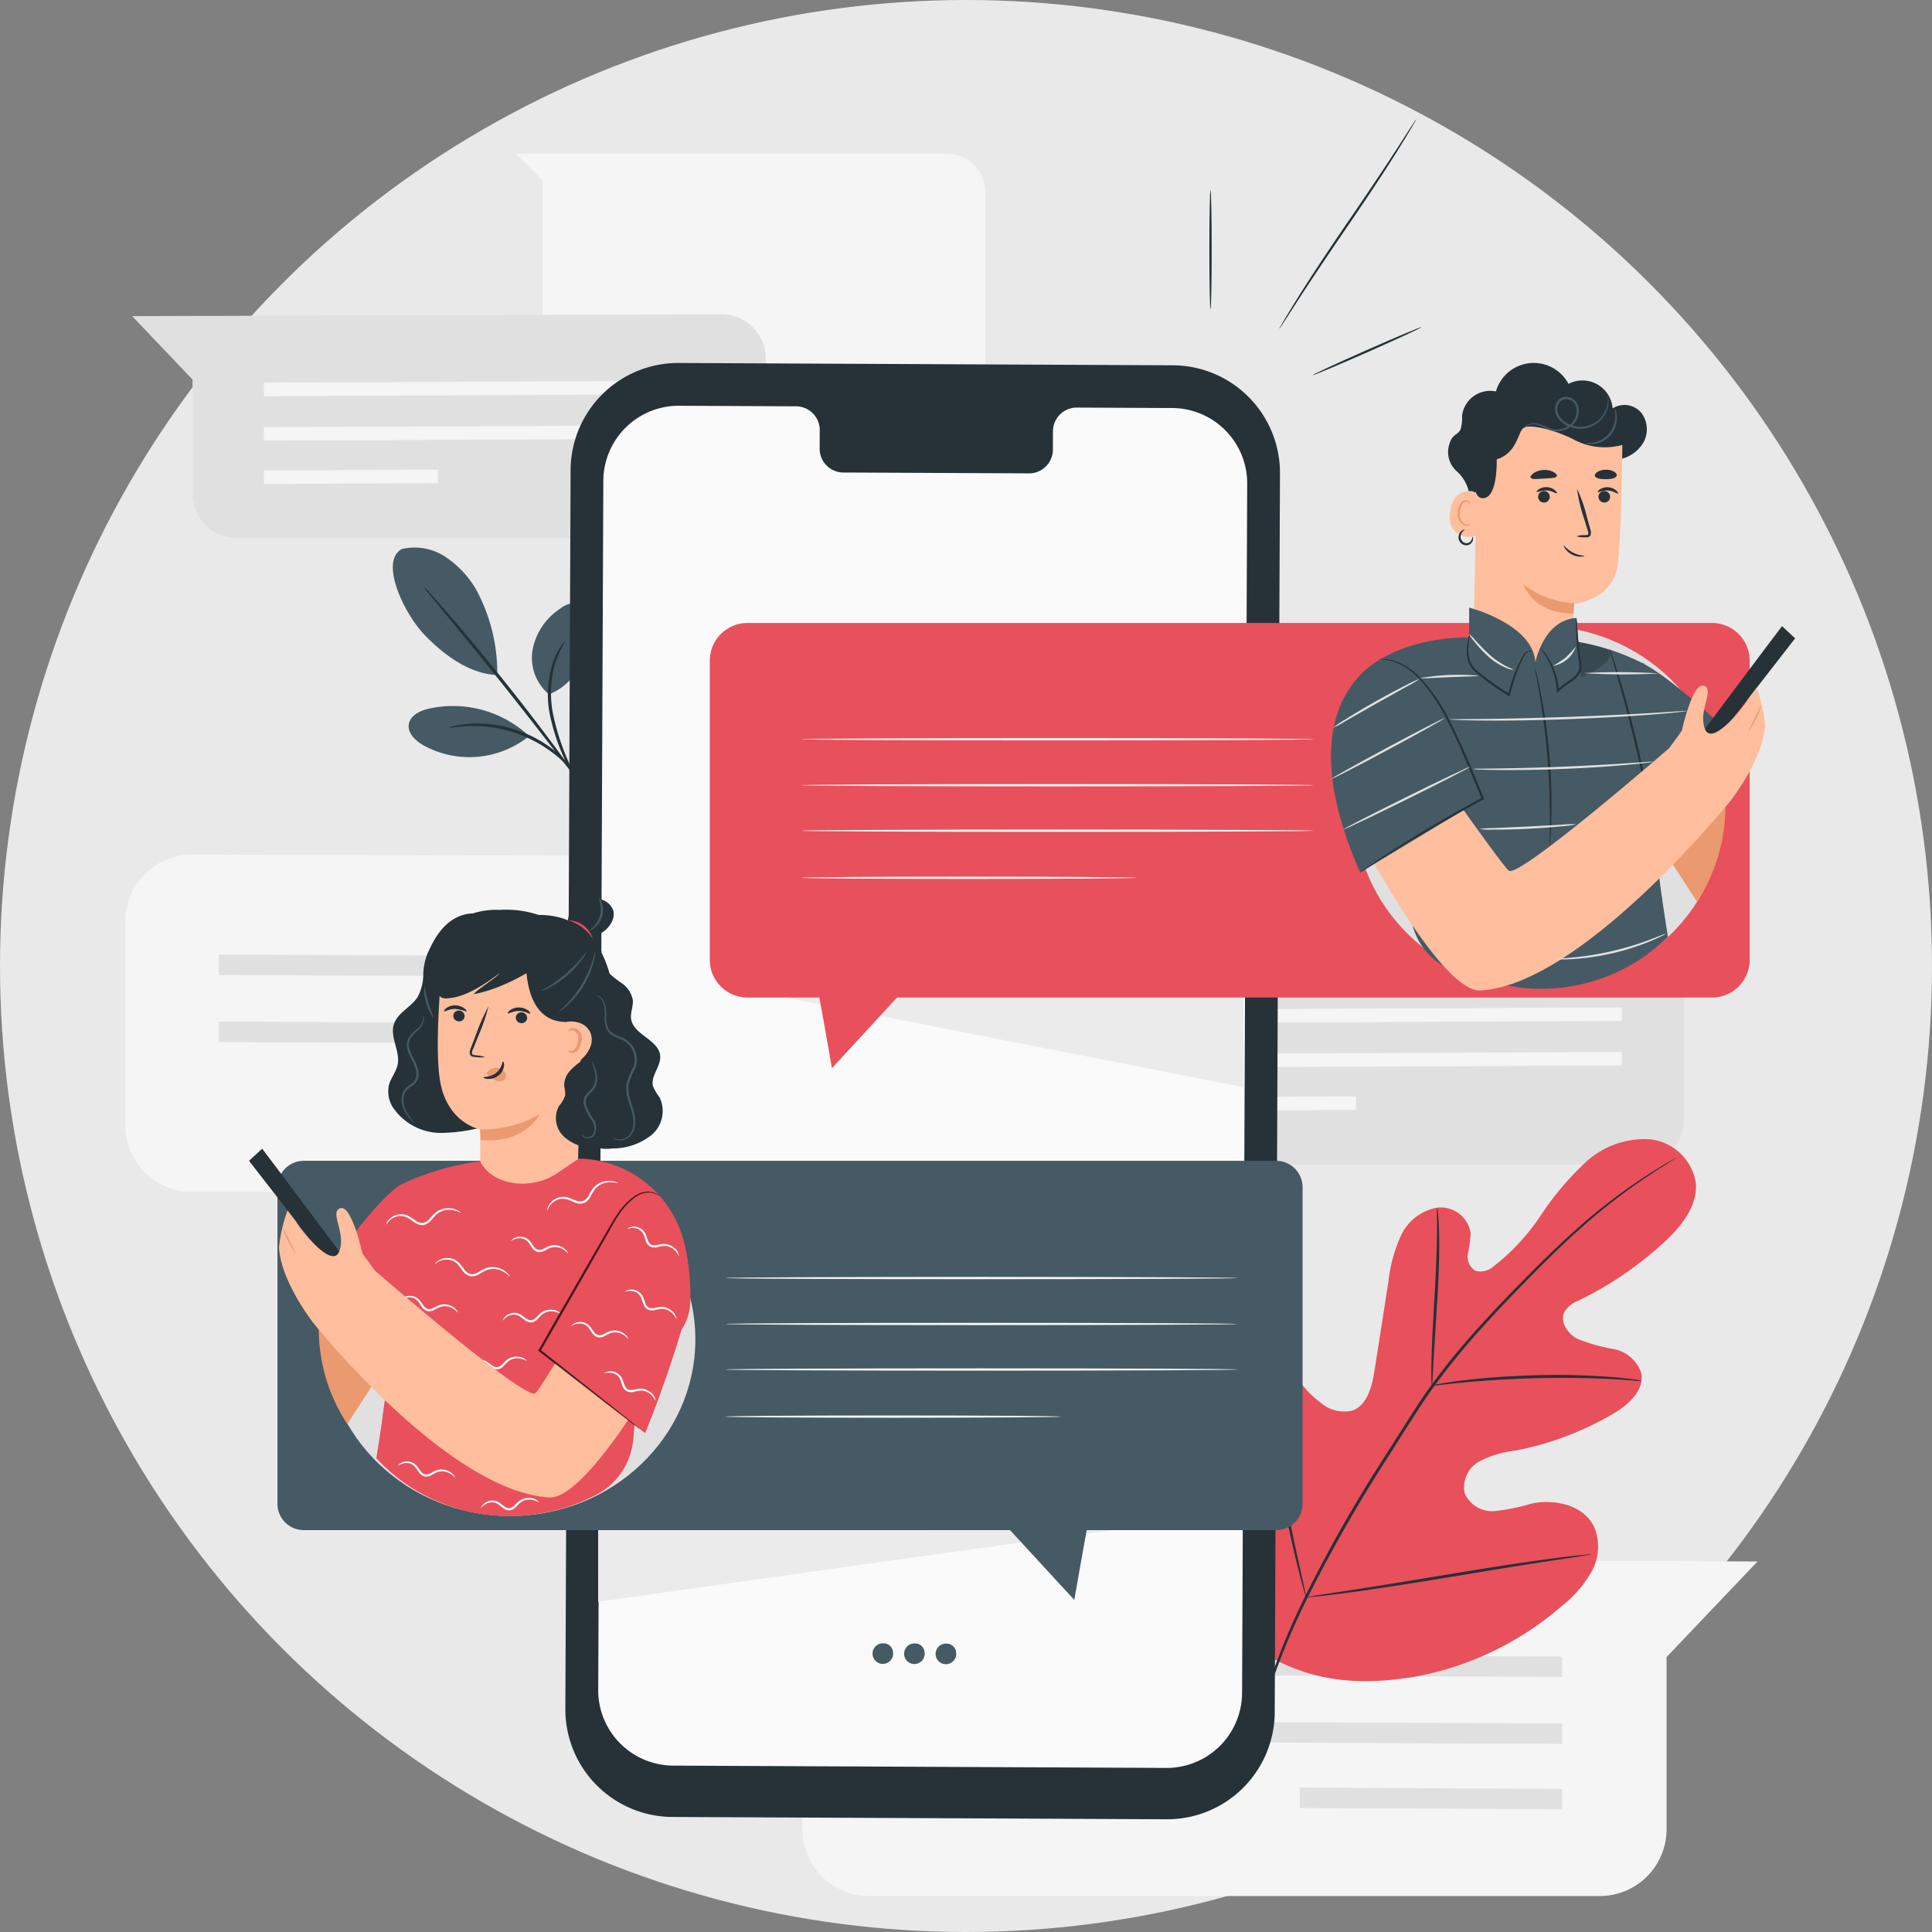 <svg xmlns="http://www.w3.org/2000/svg" width="167" height="167" viewBox="0 0 167 167">
  <rect x="0" y="0" width="167" height="167" fill="#808080" stroke="none"/>
  <g id="Group_18107" data-name="Group 18107" transform="translate(-124 -125)">
    <circle id="Ellipse_98" data-name="Ellipse 98" cx="83.5" cy="83.5" r="83.5" transform="translate(124 125)" fill="#e9e9e9"/>
    <g id="Group_3615" data-name="Group 3615" transform="translate(81.499 98.952)">
      <g id="Group_3444" data-name="Group 3444" transform="translate(53.332 99.915)">
        <path id="Path_784" data-name="Path 784" d="M53.332,214v17.615a5.77,5.77,0,0,0,5.77,5.771h63.161a5.771,5.771,0,0,0,5.771-5.771V216.731l7.863-8.262-76.777-.24A5.77,5.77,0,0,0,53.332,214Z" transform="translate(-53.332 -208.229)" fill="#f5f5f5"/>
        <g id="Group_3441" data-name="Group 3441" transform="translate(8.077 8.645)">
          <path id="Path_785" data-name="Path 785" d="M132.49,233.635l-57.315-.265.006-1.762,57.315.265Z" transform="translate(-75.176 -231.609)" fill="#e0e0e0"/>
        </g>
        <g id="Group_3442" data-name="Group 3442" transform="translate(8.077 14.441)">
          <path id="Path_786" data-name="Path 786" d="M132.49,249.308l-57.315-.265.006-1.762,57.315.265Z" transform="translate(-75.176 -247.282)" fill="#e0e0e0"/>
        </g>
        <g id="Group_3443" data-name="Group 3443" transform="translate(42.714 20.243)">
          <rect id="Rectangle_237" data-name="Rectangle 237" width="1.762" height="22.678" transform="translate(0 1.762) rotate(-89.718)" fill="#e0e0e0"/>
        </g>
      </g>
      <g id="Group_3448" data-name="Group 3448" transform="translate(111.857 160.78)">
        <path id="Path_787" data-name="Path 787" d="M211.6,378.6v17.615a5.77,5.77,0,0,0,5.77,5.771h63.161a5.771,5.771,0,0,0,5.771-5.771V381.33l7.863-8.262-76.777-.24A5.771,5.771,0,0,0,211.6,378.6Z" transform="translate(-211.602 -372.828)" fill="#f5f5f5"/>
        <g id="Group_3445" data-name="Group 3445" transform="translate(8.352 8.188)">
          <path id="Path_788" data-name="Path 788" d="M291.5,397l-57.315-.265.006-1.762,57.315.265Z" transform="translate(-234.188 -394.971)" fill="#e0e0e0"/>
        </g>
        <g id="Group_3446" data-name="Group 3446" transform="translate(8.352 13.984)">
          <path id="Path_789" data-name="Path 789" d="M291.5,412.671l-57.315-.265.006-1.762,57.315.265Z" transform="translate(-234.188 -410.644)" fill="#e0e0e0"/>
        </g>
        <g id="Group_3447" data-name="Group 3447" transform="translate(42.988 19.786)">
          <rect id="Rectangle_238" data-name="Rectangle 238" width="1.762" height="22.678" transform="translate(0 1.762) rotate(-89.718)" fill="#e0e0e0"/>
        </g>
      </g>
      <path id="Path_790" data-name="Path 790" d="M144.63,44.39h37.253a3.339,3.339,0,0,1,3.339,3.339V65.95a3.339,3.339,0,0,1-3.339,3.339H150.271a3.339,3.339,0,0,1-3.339-3.339V46.692Z" transform="translate(-57.538 -5.059)" fill="#f5f5f5"/>
      <g id="Group_3452" data-name="Group 3452" transform="translate(53.927 53.218)">
        <path id="Path_791" data-name="Path 791" d="M109.7,85.771V97.454a3.827,3.827,0,0,1-3.827,3.828H63.983a3.827,3.827,0,0,1-3.828-3.828V87.583L54.94,82.1l50.922-.159A3.827,3.827,0,0,1,109.7,85.771Z" transform="translate(-54.94 -81.944)" fill="#e0e0e0"/>
        <g id="Group_3449" data-name="Group 3449" transform="translate(11.387 5.734)">
          <path id="Path_792" data-name="Path 792" d="M85.737,98.795l38.014-.176,0-1.168-38.014.176Z" transform="translate(-85.733 -97.451)" fill="#f5f5f5"/>
        </g>
        <g id="Group_3450" data-name="Group 3450" transform="translate(11.387 9.578)">
          <path id="Path_793" data-name="Path 793" d="M85.737,109.19l38.014-.176,0-1.168-38.014.176Z" transform="translate(-85.733 -107.846)" fill="#f5f5f5"/>
        </g>
        <g id="Group_3451" data-name="Group 3451" transform="translate(11.385 13.426)">
          <rect id="Rectangle_239" data-name="Rectangle 239" width="15.041" height="1.168" transform="translate(0 0.074) rotate(-0.282)" fill="#f5f5f5"/>
        </g>
      </g>
      <g id="Group_3456" data-name="Group 3456" transform="translate(133.285 107.394)">
        <path id="Path_794" data-name="Path 794" d="M324.313,232.281v11.683a3.827,3.827,0,0,1-3.828,3.827H278.594a3.827,3.827,0,0,1-3.828-3.827v-9.872l-5.215-5.479,50.922-.159A3.827,3.827,0,0,1,324.313,232.281Z" transform="translate(-269.551 -228.454)" fill="#e0e0e0"/>
        <g id="Group_3453" data-name="Group 3453" transform="translate(11.387 5.734)">
          <path id="Path_795" data-name="Path 795" d="M300.348,245.305l38.014-.176,0-1.168-38.014.176Z" transform="translate(-300.344 -243.961)" fill="#f5f5f5"/>
        </g>
        <g id="Group_3454" data-name="Group 3454" transform="translate(11.387 9.578)">
          <path id="Path_796" data-name="Path 796" d="M300.348,255.7l38.014-.176,0-1.168-38.014.176Z" transform="translate(-300.344 -254.356)" fill="#f5f5f5"/>
        </g>
        <g id="Group_3455" data-name="Group 3455" transform="translate(11.385 13.426)">
          <rect id="Rectangle_240" data-name="Rectangle 240" width="15.041" height="1.168" transform="translate(0 0.074) rotate(-0.282)" fill="#f5f5f5"/>
        </g>
      </g>
      <g id="Group_3474" data-name="Group 3474" transform="translate(146.539 124.501)">
        <g id="Group_3458" data-name="Group 3458">
          <g id="Group_3457" data-name="Group 3457">
            <path id="Path_797" data-name="Path 797" d="M311.016,319.436c-6.261-6.1-6.364-15.527-4.735-23.723.271-1.368.358-2.843,1.21-3.943a2.839,2.839,0,0,1,3.651-.893c.943.648,1.194,1.91,1.6,2.986a8.153,8.153,0,0,0,2.722,3.61,3.106,3.106,0,0,0,2.783.718c1.294-.46,1.7-2.077,1.918-3.447l1.2-7.658a12.924,12.924,0,0,1,1.078-4,4.3,4.3,0,0,1,3.137-2.433,2.608,2.608,0,0,1,2.9,2.246,12.883,12.883,0,0,1-.24,1.71,1.458,1.458,0,0,0,.62,1.492,1.676,1.676,0,0,0,1.605-.382,18.429,18.429,0,0,0,4.073-4.4,25.577,25.577,0,0,1,3.879-4.59,7.5,7.5,0,0,1,5.473-1.991,4.489,4.489,0,0,1,4.048,3.766c.181,2.01-1.265,3.783-2.745,5.144a30.945,30.945,0,0,1-7.351,5.02,2.546,2.546,0,0,0-1.251.97c-.447.863.269,1.911,1.121,2.358a16.041,16.041,0,0,0,3.134.882,3.118,3.118,0,0,1,2.364,2.035c.331,1.49-1.078,2.764-2.386,3.536a26.515,26.515,0,0,1-8.475,3.2,8.938,8.938,0,0,0-3.107.927,2.566,2.566,0,0,0-1.286,2.768,2.613,2.613,0,0,0,2.627,1.536,18.5,18.5,0,0,0,3.19-.655c2-.4,4.4.125,5.342,1.947a4.387,4.387,0,0,1-.166,3.9,10.117,10.117,0,0,1-2.628,3.042,26.659,26.659,0,0,1-12.526,6.055c-4.609.8-8.718.546-12.793-1.749" transform="translate(-305.393 -274.717)" fill="#e8505b"/>
          </g>
        </g>
        <g id="Group_3461" data-name="Group 3461" transform="translate(4.514 1.596)">
          <g id="Group_3460" data-name="Group 3460">
            <g id="Group_3459" data-name="Group 3459">
              <path id="Path_798" data-name="Path 798" d="M317.6,328.247a60.879,60.879,0,0,1,4.082-10.91,124.214,124.214,0,0,1,7.028-12.4l2.009-3.156c.662-1.034,1.318-2.06,2.022-3.024a62.044,62.044,0,0,1,4.362-5.306c1.469-1.621,2.922-3.105,4.291-4.483s2.676-2.634,3.913-3.73a49.185,49.185,0,0,1,6.215-4.733c.775-.5,1.389-.867,1.808-1.11l.478-.274a1.088,1.088,0,0,1,.168-.085.976.976,0,0,1-.154.108l-.466.3c-.41.258-1.015.639-1.781,1.15a52.025,52.025,0,0,0-6.149,4.785c-1.226,1.1-2.519,2.364-3.882,3.744s-2.807,2.871-4.268,4.492a62.762,62.762,0,0,0-4.333,5.295c-.7.96-1.348,1.977-2.011,3.014l-2.007,3.155a127.338,127.338,0,0,0-7.032,12.368,61.945,61.945,0,0,0-4.118,10.853" transform="translate(-317.601 -279.032)" fill="#263238"/>
            </g>
          </g>
        </g>
        <g id="Group_3464" data-name="Group 3464" transform="translate(19.685 5.94)">
          <g id="Group_3463" data-name="Group 3463">
            <g id="Group_3462" data-name="Group 3462">
              <path id="Path_799" data-name="Path 799" d="M358.67,306.16a2.806,2.806,0,0,1-.038-.605c-.01-.39-.006-.954.01-1.651.03-1.394.136-3.318.262-5.438s.2-4.041.213-5.431c.006-.7.005-1.258,0-1.647a2.794,2.794,0,0,1,.021-.606,2.734,2.734,0,0,1,.078.6c.036.389.064.953.081,1.65.038,1.4-.013,3.324-.138,5.447-.129,2.092-.246,3.985-.336,5.431-.037.653-.067,1.2-.091,1.646A2.748,2.748,0,0,1,358.67,306.16Z" transform="translate(-358.627 -290.781)" fill="#263238"/>
            </g>
          </g>
        </g>
        <g id="Group_3467" data-name="Group 3467" transform="translate(19.728 20.403)">
          <g id="Group_3466" data-name="Group 3466">
            <g id="Group_3465" data-name="Group 3465">
              <path id="Path_800" data-name="Path 800" d="M376.873,330.4a3.909,3.909,0,0,1-.716-.031c-.458-.034-1.12-.086-1.941-.125-1.64-.09-3.909-.135-6.415-.074s-4.772.219-6.408.379c-.819.074-1.48.152-1.937.2a3.813,3.813,0,0,1-.714.056,3.829,3.829,0,0,1,.7-.155c.454-.081,1.113-.187,1.932-.285,1.635-.206,3.907-.39,6.421-.456a62.824,62.824,0,0,1,6.432.151c.821.062,1.483.142,1.94.207A3.762,3.762,0,0,1,376.873,330.4Z" transform="translate(-358.744 -329.893)" fill="#263238"/>
            </g>
          </g>
        </g>
        <g id="Group_3470" data-name="Group 3470" transform="translate(3.684 15.696)">
          <g id="Group_3469" data-name="Group 3469">
            <g id="Group_3468" data-name="Group 3468">
              <path id="Path_801" data-name="Path 801" d="M320.537,341.081a.927.927,0,0,1-.085-.234l-.2-.686c-.168-.6-.389-1.465-.647-2.543-.519-2.154-1.142-5.152-1.785-8.47s-1.237-6.319-1.71-8.48l-.568-2.559-.151-.7a.913.913,0,0,1-.035-.248.944.944,0,0,1,.085.235l.2.685c.168.6.389,1.465.647,2.543.519,2.154,1.142,5.152,1.785,8.471s1.237,6.318,1.71,8.48l.568,2.559.151.7A.9.9,0,0,1,320.537,341.081Z" transform="translate(-315.357 -317.164)" fill="#263238"/>
            </g>
          </g>
        </g>
        <g id="Group_3473" data-name="Group 3473" transform="translate(8.865 35.9)">
          <g id="Group_3472" data-name="Group 3472">
            <g id="Group_3471" data-name="Group 3471">
              <path id="Path_802" data-name="Path 802" d="M353.976,371.809a.958.958,0,0,1-.248.058l-.716.117-2.636.4c-2.226.339-5.294.844-8.685,1.405s-6.467,1.038-8.7,1.332c-1.116.147-2.021.257-2.648.32l-.722.069a.938.938,0,0,1-.254.006.966.966,0,0,1,.248-.058l.716-.116,2.635-.4c2.226-.339,5.295-.843,8.686-1.405s6.466-1.038,8.7-1.331c1.117-.147,2.021-.257,2.648-.32l.722-.068A.932.932,0,0,1,353.976,371.809Z" transform="translate(-329.367 -371.804)" fill="#263238"/>
            </g>
          </g>
        </g>
      </g>
      <g id="Group_3478" data-name="Group 3478" transform="translate(76.455 73.366)">
        <path id="Path_803" data-name="Path 803" d="M149.867,157.262a4.116,4.116,0,0,1-1.415-3.883,5.466,5.466,0,0,1,2.353-3.507,2.3,2.3,0,0,1,1.877-.489,1.76,1.76,0,0,1,1.139,1.373,3.572,3.572,0,0,1-.214,1.841c-.7,2.027-1.752,3.859-3.739,4.665" transform="translate(-136.365 -144.558)" fill="#455a64"/>
        <path id="Path_804" data-name="Path 804" d="M129.824,175.957a9.629,9.629,0,0,0-8.51-2.228c-.756.175-1.608.575-1.732,1.342s.561,1.419,1.234,1.809a8.225,8.225,0,0,0,9.1-.732" transform="translate(-118.198 -159.791)" fill="#455a64"/>
        <path id="Path_805" data-name="Path 805" d="M116.636,136.573a4.825,4.825,0,0,1,3.723.641A8.517,8.517,0,0,1,123.021,140a15.03,15.03,0,0,1,1.871,7.467c-2.78-.112-5.156-2.3-6.291-3.482-1.795-1.872-3.9-6.344-1.965-7.407" transform="translate(-115.864 -136.432)" fill="#455a64"/>
        <g id="Group_3475" data-name="Group 3475" transform="translate(13.41 8.05)">
          <path id="Path_806" data-name="Path 806" d="M154.55,170.1a9.936,9.936,0,0,1-.694-1.048,17.651,17.651,0,0,1-1.566-4.464,8.855,8.855,0,0,1,.347-4.709,5.8,5.8,0,0,1,.672-1.276,1.626,1.626,0,0,1,.344-.4,12.316,12.316,0,0,0-.829,1.745,9.288,9.288,0,0,0-.258,4.591,20.469,20.469,0,0,0,1.47,4.431" transform="translate(-152.128 -158.202)" fill="#263238"/>
        </g>
        <g id="Group_3476" data-name="Group 3476" transform="translate(2.676 3.405)">
          <path id="Path_807" data-name="Path 807" d="M136.282,162.217l-1.448-1.867c-1.218-1.579-2.907-3.757-4.8-6.138s-3.642-4.511-4.91-6.051l-1.5-1.828a5.1,5.1,0,0,1-.523-.693,5.171,5.171,0,0,1,.606.622c.377.412.912,1.017,1.566,1.771,1.308,1.508,3.079,3.622,4.978,6s3.564,4.582,4.742,6.193c.589.805,1.06,1.462,1.377,1.921" transform="translate(-123.101 -145.64)" fill="#263238"/>
        </g>
        <g id="Group_3477" data-name="Group 3477" transform="translate(4.852 15.219)">
          <path id="Path_808" data-name="Path 808" d="M128.987,177.954a1.743,1.743,0,0,1,.482-.147,4.016,4.016,0,0,1,.581-.111,6.78,6.78,0,0,1,.78-.084,10.13,10.13,0,0,1,2.042.078,10.828,10.828,0,0,1,4.639,1.8,10.128,10.128,0,0,1,1.558,1.323,6.829,6.829,0,0,1,.518.589,4.034,4.034,0,0,1,.353.474c.18.27.155.4.139.408a16.327,16.327,0,0,0-1.151-1.33,11.321,11.321,0,0,0-1.563-1.249,11.436,11.436,0,0,0-4.532-1.763,11.3,11.3,0,0,0-2-.135C129.7,177.839,129,178.008,128.987,177.954Z" transform="translate(-128.987 -177.59)" fill="#263238"/>
        </g>
      </g>
      <g id="Group_3487" data-name="Group 3487" transform="translate(91.37 57.424)">
        <g id="Group_3486" data-name="Group 3486" transform="translate(0 0)">
          <g id="Group_3482" data-name="Group 3482">
            <g id="Group_3481" data-name="Group 3481">
              <g id="Group_3479" data-name="Group 3479">
                <path id="Path_809" data-name="Path 809" d="M208.17,219.2l-42.709-.2a9.3,9.3,0,0,1-9.261-9.343l.453-107.074A9.3,9.3,0,0,1,166,93.32l42.71.2a9.3,9.3,0,0,1,9.26,9.343l-.453,107.074A9.3,9.3,0,0,1,208.17,219.2Z" transform="translate(-156.2 -93.32)" fill="#263238"/>
              </g>
              <g id="Group_3480" data-name="Group 3480" transform="translate(2.836 3.696)">
                <path id="Path_810" data-name="Path 810" d="M213.482,103.511l-8.281-.038a2.057,2.057,0,0,0-2.019,2.093l-.007,1.5a2.056,2.056,0,0,1-2.019,2.093l-16.141-.074a2.059,2.059,0,0,1-2-2.111l.007-1.5a2.059,2.059,0,0,0-2-2.111l-2.912-.013-7.248-.034a6.516,6.516,0,0,0-6.546,6.488l-.442,104.512a6.516,6.516,0,0,0,6.486,6.544l42.624.2a6.516,6.516,0,0,0,6.545-6.488l.442-104.512A6.516,6.516,0,0,0,213.482,103.511Z" transform="translate(-163.87 -103.314)" fill="#fafafa"/>
              </g>
            </g>
          </g>
          <g id="Group_3483" data-name="Group 3483" transform="translate(26.566 110.671)">
            <path id="Path_811" data-name="Path 811" d="M229.8,393.368a.89.89,0,1,1-.876-.76A.824.824,0,0,1,229.8,393.368Z" transform="translate(-228.043 -392.608)" fill="#455a64"/>
          </g>
          <g id="Group_3484" data-name="Group 3484" transform="translate(29.291 110.683)">
            <path id="Path_812" data-name="Path 812" d="M237.172,393.4a.889.889,0,1,1-.876-.76A.824.824,0,0,1,237.172,393.4Z" transform="translate(-235.413 -392.642)" fill="#455a64"/>
          </g>
          <g id="Group_3485" data-name="Group 3485" transform="translate(32.016 110.696)">
            <path id="Path_813" data-name="Path 813" d="M244.541,393.436a.89.89,0,1,1-.876-.76A.824.824,0,0,1,244.541,393.436Z" transform="translate(-242.782 -392.676)" fill="#455a64"/>
          </g>
        </g>
      </g>
      <path id="Path_814" data-name="Path 814" d="M199.517,240.1c.694.1,42.593,8.317,42.593,8.317V240.1Z" transform="translate(-92.129 -128.4)" fill="#ebebeb"/>
      <path id="Path_815" data-name="Path 815" d="M163.869,372.236s45.578-6.448,45.181-6.25-45.181,0-45.181,0Z" transform="translate(-69.663 -207.733)" fill="#ebebeb"/>
      <g id="Group_3488" data-name="Group 3488" transform="translate(147.04 42.48)">
        <path id="Path_816" data-name="Path 816" d="M306.845,52.9c.053,0,.1,2.3.1,5.146s-.043,5.147-.1,5.147-.1-2.3-.1-5.147S306.791,52.9,306.845,52.9Z" transform="translate(-306.748 -52.905)" fill="#263238"/>
      </g>
      <g id="Group_3489" data-name="Group 3489" transform="translate(155.958 54.322)">
        <path id="Path_817" data-name="Path 817" d="M340.281,84.932c.021.049-2.069,1.019-4.669,2.166s-4.726,2.039-4.747,1.99,2.069-1.018,4.67-2.166S340.26,84.883,340.281,84.932Z" transform="translate(-330.865 -84.93)" fill="#263238"/>
      </g>
      <g id="Group_3490" data-name="Group 3490" transform="translate(153.084 36.363)">
        <path id="Path_818" data-name="Path 818" d="M334.922,36.363a.987.987,0,0,1-.1.2l-.316.545c-.276.473-.69,1.149-1.206,1.98-1.035,1.661-2.526,3.919-4.213,6.381s-3.195,4.706-4.258,6.347l-1.257,1.945-.347.526a.941.941,0,0,1-.132.176.936.936,0,0,1,.1-.2l.316-.545c.276-.473.69-1.148,1.206-1.979,1.035-1.661,2.526-3.919,4.214-6.382s3.194-4.7,4.258-6.346l1.257-1.946.346-.526A.939.939,0,0,1,334.922,36.363Z" transform="translate(-323.092 -36.363)" fill="#263238"/>
      </g>
      <g id="Group_3496" data-name="Group 3496" transform="translate(103.856 79.896)">
        <path id="Path_819" data-name="Path 819" d="M276.59,154.092H193.225a3.26,3.26,0,0,0-3.26,3.26v25.859a3.261,3.261,0,0,0,3.26,3.26h6.21c.5,2.7,1.086,6.108,1.086,6.108l5.621-6.108H276.59a3.26,3.26,0,0,0,3.26-3.26V157.352A3.26,3.26,0,0,0,276.59,154.092Z" transform="translate(-189.965 -154.092)" fill="#e8505b"/>
        <g id="Group_3495" data-name="Group 3495" transform="translate(7.911 9.956)">
          <g id="Group_3491" data-name="Group 3491" transform="translate(0 3.975)">
            <path id="Path_820" data-name="Path 820" d="M255.678,191.861c0,.053-9.922.1-22.159.1s-22.161-.043-22.161-.1,9.92-.1,22.161-.1S255.678,191.808,255.678,191.861Z" transform="translate(-211.358 -191.765)" fill="#f5f5f5"/>
          </g>
          <g id="Group_3492" data-name="Group 3492">
            <path id="Path_821" data-name="Path 821" d="M255.678,181.112c0,.053-9.922.1-22.159.1s-22.161-.043-22.161-.1,9.92-.1,22.161-.1S255.678,181.058,255.678,181.112Z" transform="translate(-211.358 -181.015)" fill="#f5f5f5"/>
          </g>
          <g id="Group_3493" data-name="Group 3493" transform="translate(0 7.906)">
            <path id="Path_822" data-name="Path 822" d="M255.678,202.492c0,.053-9.922.1-22.159.1s-22.161-.043-22.161-.1,9.92-.1,22.161-.1S255.678,202.439,255.678,202.492Z" transform="translate(-211.358 -202.396)" fill="#f5f5f5"/>
          </g>
          <g id="Group_3494" data-name="Group 3494" transform="translate(0 11.978)">
            <path id="Path_823" data-name="Path 823" d="M240.388,213.5c0,.053-6.5.1-14.514.1s-14.516-.043-14.516-.1,6.5-.1,14.516-.1S240.388,213.451,240.388,213.5Z" transform="translate(-211.358 -213.408)" fill="#f5f5f5"/>
          </g>
        </g>
      </g>
      <g id="Group_3502" data-name="Group 3502" transform="translate(66.485 126.387)">
        <path id="Path_824" data-name="Path 824" d="M175.232,279.816H91.183A2.281,2.281,0,0,0,88.9,282.1v27.358a2.281,2.281,0,0,0,2.281,2.281h61.043l5.557,6.037s.583-3.393,1.074-6.037h16.376a2.281,2.281,0,0,0,2.281-2.281V282.1A2.281,2.281,0,0,0,175.232,279.816Z" transform="translate(-88.902 -279.816)" fill="#455a64"/>
        <g id="Group_3501" data-name="Group 3501" transform="translate(38.713 10.037)">
          <g id="Group_3497" data-name="Group 3497" transform="translate(0 3.975)">
            <path id="Path_825" data-name="Path 825" d="M237.914,317.8c0,.053-9.922.1-22.159.1s-22.161-.043-22.161-.1,9.92-.1,22.161-.1S237.914,317.751,237.914,317.8Z" transform="translate(-193.595 -317.708)" fill="#f5f5f5"/>
          </g>
          <g id="Group_3498" data-name="Group 3498">
            <path id="Path_826" data-name="Path 826" d="M237.914,307.055c0,.053-9.922.1-22.159.1s-22.161-.043-22.161-.1,9.92-.1,22.161-.1S237.914,307,237.914,307.055Z" transform="translate(-193.595 -306.958)" fill="#f5f5f5"/>
          </g>
          <g id="Group_3499" data-name="Group 3499" transform="translate(0 7.906)">
            <path id="Path_827" data-name="Path 827" d="M237.914,328.435c0,.053-9.922.1-22.159.1s-22.161-.043-22.161-.1,9.92-.1,22.161-.1S237.914,328.382,237.914,328.435Z" transform="translate(-193.595 -328.339)" fill="#f5f5f5"/>
          </g>
          <g id="Group_3500" data-name="Group 3500" transform="translate(0 11.978)">
            <path id="Path_828" data-name="Path 828" d="M222.625,339.447c0,.053-6.5.1-14.514.1s-14.516-.043-14.516-.1,6.5-.1,14.516-.1S222.625,339.394,222.625,339.447Z" transform="translate(-193.595 -339.351)" fill="#f5f5f5"/>
          </g>
        </g>
      </g>
      <g id="Group_3558" data-name="Group 3558" transform="translate(157.552 57.424)">
        <g id="Group_3546" data-name="Group 3546" transform="translate(0 0)">
          <path id="Path_829" data-name="Path 829" d="M364.414,104.824a3.343,3.343,0,0,0-1.118-2.156,2.212,2.212,0,0,1-.617-2.355c.226-.84.759-.777.969-1.271a3.732,3.732,0,0,0,.122-1.178,2.455,2.455,0,0,1,2.927-2.086,3.4,3.4,0,0,1,6.272-.653,2.616,2.616,0,0,1,3.814,2.123,1.9,1.9,0,0,1,2.476.374,2.346,2.346,0,0,1,.178,2.585,3.077,3.077,0,0,1-2.222,1.464,4.517,4.517,0,0,1-2.668-.485,8.639,8.639,0,0,1-2.189-1.654" transform="translate(-352.442 -93.32)" fill="#263238"/>
          <ellipse id="Ellipse_99" data-name="Ellipse 99" cx="16.008" cy="15.633" rx="16.008" ry="15.633" transform="translate(2.011 22.732)" fill="#e0e0e0"/>
          <g id="Group_3541" data-name="Group 3541" transform="translate(0 3.815)">
            <g id="Group_3535" data-name="Group 3535" transform="translate(2.454)">
              <path id="Path_830" data-name="Path 830" d="M413.527,189.36l-1.772-4.543-6.35,3.99,5.658,8.725A14.972,14.972,0,0,0,413.527,189.36Z" transform="translate(-381.89 -154.798)" fill="#eb996e"/>
              <g id="Group_3526" data-name="Group 3526" transform="translate(7.82)">
                <g id="Group_3525" data-name="Group 3525">
                  <g id="Group_3524" data-name="Group 3524" transform="translate(0 0.637)">
                    <g id="Group_3521" data-name="Group 3521">
                      <g id="Group_3516" data-name="Group 3516" transform="translate(2.015)">
                        <g id="Group_3515" data-name="Group 3515">
                          <g id="Group_3503" data-name="Group 3503">
                            <path id="Path_831" data-name="Path 831" d="M372.68,129.447h0a4.26,4.26,0,0,0,4.278-4.028c.094-1.881.172-3.693.172-3.693s3.493-.253,3.816-3.668.366-11.313.366-11.313h0a12.119,12.119,0,0,0-12.168.528l-.332.213-.4,17.673A4.26,4.26,0,0,0,372.68,129.447Z" transform="translate(-368.407 -105.359)" fill="#ffbe9d"/>
                          </g>
                          <g id="Group_3507" data-name="Group 3507" transform="translate(5.487 6.277)">
                            <g id="Group_3504" data-name="Group 3504" transform="translate(0.128 0.338)">
                              <path id="Path_832" data-name="Path 832" d="M384.256,123.272a.5.5,0,0,1,.319.63.5.5,0,0,1-.635.316.5.5,0,0,1-.319-.63A.5.5,0,0,1,384.256,123.272Z" transform="translate(-383.595 -123.246)" fill="#263238"/>
                            </g>
                            <g id="Group_3506" data-name="Group 3506">
                              <g id="Group_3505" data-name="Group 3505">
                                <path id="Path_833" data-name="Path 833" d="M384.994,122.874c-.058.056-.381-.223-.857-.253s-.836.192-.884.129c-.024-.028.036-.132.194-.237a1.183,1.183,0,0,1,1.39.1C384.977,122.738,385.022,122.849,384.994,122.874Z" transform="translate(-383.247 -122.333)" fill="#263238"/>
                              </g>
                            </g>
                          </g>
                          <g id="Group_3511" data-name="Group 3511" transform="translate(10.765 6.287)">
                            <g id="Group_3508" data-name="Group 3508" transform="translate(0.065 0.327)">
                              <path id="Path_834" data-name="Path 834" d="M398.355,123.272a.5.5,0,0,1,.319.63.5.5,0,0,1-.635.316.5.5,0,0,1-.319-.63A.5.5,0,0,1,398.355,123.272Z" transform="translate(-397.694 -123.246)" fill="#263238"/>
                            </g>
                            <g id="Group_3510" data-name="Group 3510">
                              <g id="Group_3509" data-name="Group 3509">
                                <path id="Path_835" data-name="Path 835" d="M399.265,122.9c-.058.056-.381-.223-.857-.253s-.836.193-.885.129c-.024-.028.036-.132.193-.237a1.184,1.184,0,0,1,1.39.1C399.248,122.766,399.293,122.878,399.265,122.9Z" transform="translate(-397.519 -122.362)" fill="#263238"/>
                              </g>
                            </g>
                          </g>
                          <g id="Group_3513" data-name="Group 3513" transform="translate(8.923 6.405)">
                            <g id="Group_3512" data-name="Group 3512">
                              <path id="Path_836" data-name="Path 836" d="M392.539,126.8a2.319,2.319,0,0,1,.781-.1c.125,0,.225-.023.24-.089a.665.665,0,0,0-.06-.36l-.3-.987a13.069,13.069,0,0,1-.608-2.581,13.06,13.06,0,0,1,.868,2.506l.277.993a.783.783,0,0,1,.026.517.326.326,0,0,1-.23.179.8.8,0,0,1-.214.01A2.329,2.329,0,0,1,392.539,126.8Z" transform="translate(-392.539 -122.679)" fill="#263238"/>
                            </g>
                          </g>
                          <g id="Group_3514" data-name="Group 3514" transform="translate(4.339 14.689)">
                            <path id="Path_837" data-name="Path 837" d="M384.534,146.712a8.1,8.1,0,0,1-4.393-1.629s.862,2.546,4.329,2.516Z" transform="translate(-380.141 -145.083)" fill="#eb996e"/>
                          </g>
                        </g>
                      </g>
                      <g id="Group_3520" data-name="Group 3520" transform="translate(0 6.615)">
                        <g id="Group_3517" data-name="Group 3517">
                          <path id="Path_838" data-name="Path 838" d="M365.293,123.777a.518.518,0,0,0-.488-.528c-.644-.03-1.7.2-1.836,1.963a1.656,1.656,0,0,0,2.275,1.863C365.252,127.018,365.281,124.755,365.293,123.777Z" transform="translate(-362.959 -123.246)" fill="#ffbe9d"/>
                        </g>
                        <g id="Group_3519" data-name="Group 3519" transform="translate(0.679 0.801)">
                          <g id="Group_3518" data-name="Group 3518">
                            <path id="Path_839" data-name="Path 839" d="M365.862,127.44c-.01-.009-.047.027-.124.055a.447.447,0,0,1-.331-.018,1.083,1.083,0,0,1-.432-1.011,1.439,1.439,0,0,1,.171-.618.51.51,0,0,1,.358-.311.226.226,0,0,1,.252.139c.029.073.009.122.022.127s.058-.038.045-.143a.278.278,0,0,0-.088-.165.336.336,0,0,0-.24-.082.622.622,0,0,0-.491.356,1.48,1.48,0,0,0-.206.689,1.138,1.138,0,0,0,.562,1.134.478.478,0,0,0,.409-.036C365.852,127.5,365.87,127.445,365.862,127.44Z" transform="translate(-364.796 -125.413)" fill="#eb996e"/>
                          </g>
                        </g>
                      </g>
                    </g>
                    <g id="Group_3522" data-name="Group 3522" transform="translate(6.974 4.793)">
                      <path id="Path_840" data-name="Path 840" d="M381.842,119.005c.125.161.563.086,1.131.062.567-.045,1.011-.024,1.114-.2s-.431-.6-1.162-.542C382.192,118.356,381.7,118.839,381.842,119.005Z" transform="translate(-381.818 -118.32)" fill="#263238"/>
                    </g>
                    <g id="Group_3523" data-name="Group 3523" transform="translate(12.528 4.771)">
                      <path id="Path_841" data-name="Path 841" d="M396.845,118.8c.068.22.485.285.947.283s.877-.086.94-.307-.355-.524-.95-.515S396.774,118.587,396.845,118.8Z" transform="translate(-396.837 -118.26)" fill="#263238"/>
                    </g>
                  </g>
                  <path id="Path_842" data-name="Path 842" d="M381.754,106.742a5.677,5.677,0,0,1-4.769-.343c-1.769-.883-3.832-1.315-4.287-.959s-.551,2.179-2.3,2.712c0,0,.12,3.479-1.267,3.355s-.52-5.513-.52-5.513L372,104.337l3.7-.7,3.489.492,2.7.739Z" transform="translate(-366.35 -103.637)" fill="#263238"/>
                </g>
              </g>
              <g id="Group_3534" data-name="Group 3534" transform="translate(0 17.326)">
                <g id="Group_3530" data-name="Group 3530" transform="translate(0 2.575)">
                  <path id="Path_843" data-name="Path 843" d="M341.812,160.793c3.626-3.729,10.009-3.322,10.009-3.322l5.29,3.787,3-3.493a19.453,19.453,0,0,1,6.108,1.89l.2.063,0,.042c2.321,1.26,5.607,4.283,8.738,7.216l-3.746,3.476-4.146,3.681a.111.111,0,0,1,.007.074c-.043.223.576,5.286,1.211,9.134a15.613,15.613,0,0,1-13.934,4.21,41.492,41.492,0,0,1-4.088-1.123,5.688,5.688,0,0,1-4.212-5.012h0c-.282-3.225-.5-7.218-.5-7.218" transform="translate(-341.812 -157.458)" fill="#455a64"/>
                  <g id="Group_3527" data-name="Group 3527" transform="translate(21.616 0.958)">
                    <path id="Path_844" data-name="Path 844" d="M400.269,160.048a4.033,4.033,0,0,1,.228.6c.136.387.32.95.538,1.65.437,1.4.993,3.347,1.519,5.521s.919,4.163,1.169,5.607c.125.722.218,1.308.274,1.714a4.082,4.082,0,0,1,.069.633,3.959,3.959,0,0,1-.143-.621l-.334-1.7c-.284-1.436-.7-3.415-1.222-5.587s-1.059-4.12-1.462-5.528l-.479-1.666A4.031,4.031,0,0,1,400.269,160.048Z" transform="translate(-400.267 -160.048)" fill="#263238"/>
                  </g>
                  <g id="Group_3528" data-name="Group 3528" transform="translate(25.023 8.433)">
                    <path id="Path_845" data-name="Path 845" d="M409.483,186.119c-.033-.041,1.548-1.386,3.533-3s3.621-2.895,3.655-2.853-1.548,1.385-3.533,3S409.517,186.16,409.483,186.119Z" transform="translate(-409.483 -180.262)" fill="#263238"/>
                  </g>
                  <path id="Path_846" data-name="Path 846" d="M349.225,180.32,345.979,191l1.208.628,1.191-3.02S349.6,182.262,349.225,180.32Z" transform="translate(-344.438 -171.866)" opacity="0.2"/>
                  <g id="Group_3529" data-name="Group 3529" transform="translate(16.65 0.252)" opacity="0.2">
                    <path id="Path_847" data-name="Path 847" d="M391.454,158.852c1.749.922-2.635,3.142-4.616,3.082l1.438-3.795A19.965,19.965,0,0,1,391.454,158.852Z" transform="translate(-386.838 -158.139)"/>
                  </g>
                </g>
                <path id="Path_848" data-name="Path 848" d="M367.468,153.32v-2.827s5.523,1.421,5.723,4.725c0,0,.7-3.652,3.548-3.828l.4,5.138-3.311,2.881h-3.356l-2.658-2.293-.347-3.568" transform="translate(-357.981 -150.493)" fill="#455a64"/>
                <g id="Group_3531" data-name="Group 3531" transform="translate(15.175 5.225)">
                  <path id="Path_849" data-name="Path 849" d="M384.128,179.972a3.628,3.628,0,0,1-.01-.608c.008-.391.015-.956.017-1.654,0-1.4-.039-3.325-.214-5.448s-.453-4.033-.688-5.41l-.29-1.628a3.667,3.667,0,0,1-.091-.6,3.685,3.685,0,0,1,.164.586c.1.379.216.933.351,1.62a50.73,50.73,0,0,1,.9,10.884c-.019.7-.047,1.265-.078,1.656A3.761,3.761,0,0,1,384.128,179.972Z" transform="translate(-382.85 -164.623)" fill="#263238"/>
                </g>
                <g id="Group_3532" data-name="Group 3532" transform="translate(9.284 2.293)">
                  <path id="Path_850" data-name="Path 850" d="M372.591,158.176a.668.668,0,0,0-.328.03c-.211.068-.4.331-.555.706a15.994,15.994,0,0,0-1.05,3.055l-.029.126-.112-.067c-.33-.2-.669-.415-1.009-.646a20.223,20.223,0,0,1-1.79-1.36,2.262,2.262,0,0,1-.61-.8,2.518,2.518,0,0,1-.186-.853,4.941,4.941,0,0,1,.123-1.237,1.828,1.828,0,0,1,.121-.437,2.354,2.354,0,0,1-.047.45,5.842,5.842,0,0,0-.061,1.215,2.446,2.446,0,0,0,.2.8,2.124,2.124,0,0,0,.581.73c.522.436,1.129.89,1.782,1.335.338.229.673.444,1,.644l-.141.059a13.976,13.976,0,0,1,1.124-3.065,2.321,2.321,0,0,1,.291-.476.739.739,0,0,1,.352-.239C372.476,158.079,372.6,158.173,372.591,158.176Z" transform="translate(-366.919 -156.695)" fill="#263238"/>
                </g>
                <g id="Group_3533" data-name="Group 3533" transform="translate(15.633 0.898)">
                  <path id="Path_851" data-name="Path 851" d="M387.213,152.921a2.025,2.025,0,0,1,.052.442l.088,1.2c.041.507.1,1.109.206,1.773a2.964,2.964,0,0,1,.067,1.085,1.866,1.866,0,0,1-.727.928,8.174,8.174,0,0,0-1.215.923l-.147.165-.014-.22a6.614,6.614,0,0,0-.816-2.754c-.351-.63-.64-.954-.618-.972a1.045,1.045,0,0,1,.218.218,5.435,5.435,0,0,1,.5.7,6.308,6.308,0,0,1,.9,2.8l-.162-.055a7.758,7.758,0,0,1,1.238-.954,1.711,1.711,0,0,0,.66-.821,2.923,2.923,0,0,0-.059-1.012c-.1-.67-.143-1.279-.167-1.79s-.028-.924-.027-1.21A1.929,1.929,0,0,1,387.213,152.921Z" transform="translate(-384.089 -152.921)" fill="#263238"/>
                </g>
              </g>
            </g>
            <g id="Group_3540" data-name="Group 3540" transform="translate(0 18.934)">
              <g id="Group_3537" data-name="Group 3537" transform="translate(1.978)">
                <path id="Path_852" data-name="Path 852" d="M426.368,154.84c-.224.264-8.354,11.135-8.354,11.135l1.144.649,8.343-10.733Z" transform="translate(-389.36 -154.84)" fill="#263238"/>
                <path id="Path_853" data-name="Path 853" d="M344.872,172.173s8.553,12.311,9.068,12.553c1.015.477,12.716-9.635,13.832-10.6.154-.205.471-.639,1.095-1.5,0,0,.923-4.224,1.908-3.9s-.54,2.147.1,3.751,3.58-2.223,3.7-2.567l.758-.99a13,13,0,0,1,.741,3.194c-.173,3.014-3.024,6.6-3.024,6.6s-12.805,15.863-21.577,16.355c-2.526.142-7.016-7.027-10.017-12.4a7.355,7.355,0,0,1,2.1-9.526Z" transform="translate(-340.524 -163.578)" fill="#ffbe9d"/>
                <g id="Group_3536" data-name="Group 3536" transform="translate(34.108 6.841)">
                  <path id="Path_854" data-name="Path 854" d="M432.764,175.568c-.028-.018.246-.5.548-1.115s.523-1.124.554-1.113a6.95,6.95,0,0,1-1.1,2.228Z" transform="translate(-432.761 -173.339)" fill="#eb996e"/>
                </g>
              </g>
              <g id="Group_3539" data-name="Group 3539" transform="translate(0 2.587)">
                <path id="Path_855" data-name="Path 855" d="M340.054,161.835s-9.18,3.264-2.355,18.7l10.6-6.4-1.508-3.61Z" transform="translate(-335.175 -161.835)" fill="#455a64"/>
                <g id="Group_3538" data-name="Group 3538" transform="translate(2.524 0.253)">
                  <path id="Path_856" data-name="Path 856" d="M343.651,162.534a3.187,3.187,0,0,1,1.105.093,4.5,4.5,0,0,1,1.2.508,6.508,6.508,0,0,1,1.337,1.1,16.031,16.031,0,0,1,2.493,3.726c.777,1.5,1.5,3.21,2.245,5.007l.65,1.57.033.08-.075.041c-3.066,1.671-5.736,3.237-7.623,4.408-.944.584-1.7,1.065-2.212,1.4l-.595.382a1.282,1.282,0,0,1-.213.124,1.26,1.26,0,0,1,.193-.153c.131-.095.322-.236.576-.41.5-.352,1.246-.85,2.183-1.45,1.871-1.2,4.533-2.789,7.6-4.467l-.042.121-.651-1.57c-.743-1.8-1.461-3.5-2.225-5a16.321,16.321,0,0,0-2.435-3.713,6.554,6.554,0,0,0-1.295-1.1,4.585,4.585,0,0,0-1.166-.527A6.622,6.622,0,0,0,343.651,162.534Z" transform="translate(-342 -162.52)" fill="#263238"/>
                </g>
              </g>
            </g>
          </g>
          <g id="Group_3542" data-name="Group 3542" transform="translate(16.505 2.715)">
            <path id="Path_857" data-name="Path 857" d="M387.227,100.661a.549.549,0,0,1,.045.161,2.091,2.091,0,0,1,.027.479,2.451,2.451,0,0,1-3.171,2.225,2.182,2.182,0,0,1-1.265-.917,1.29,1.29,0,0,1-.189-.835,1.08,1.08,0,0,1,.454-.763.938.938,0,0,1,.888-.057,1.128,1.128,0,0,1,.607.61,1.619,1.619,0,0,1-.243,1.537,1.928,1.928,0,0,1-2.425.527,4.141,4.141,0,0,0-.913-.351,1.148,1.148,0,0,0-.707.074,3.832,3.832,0,0,0-.526.346s.032-.048.108-.127a.918.918,0,0,1,.151-.136,1.134,1.134,0,0,1,.235-.151,1.2,1.2,0,0,1,.757-.113,4.055,4.055,0,0,1,.95.332,2.688,2.688,0,0,0,.534.176,1.687,1.687,0,0,0,.6-.011,1.747,1.747,0,0,0,1.1-.673,1.446,1.446,0,0,0,.212-1.359.872.872,0,0,0-1.215-.464.892.892,0,0,0-.37.628,1.105,1.105,0,0,0,.162.713,2.015,2.015,0,0,0,1.153.843,2.366,2.366,0,0,0,2.324-.549,2.513,2.513,0,0,0,.722-1.511A5.045,5.045,0,0,0,387.227,100.661Z" transform="translate(-379.809 -100.661)" fill="#455a64"/>
          </g>
          <g id="Group_3543" data-name="Group 3543" transform="translate(20.111 15.748)">
            <path id="Path_858" data-name="Path 858" d="M391.375,136.818c0,.023-.114.072-.317.081a1.646,1.646,0,0,1-1.366-.688c-.114-.169-.145-.292-.123-.3a2.534,2.534,0,0,0,1.806.91Z" transform="translate(-389.562 -135.906)" fill="#263238"/>
          </g>
          <g id="Group_3544" data-name="Group 3544" transform="translate(11.019 14.397)">
            <path id="Path_859" data-name="Path 859" d="M366.181,132.881c.017-.016.121.163-.013.417a.617.617,0,0,1-.377.3.64.64,0,0,1-.574-.15.688.688,0,0,1-.243-.537.739.739,0,0,1,.169-.443c.178-.209.358-.228.361-.207s-.131.093-.25.287a.575.575,0,0,0,.09.755.487.487,0,0,0,.407.123.518.518,0,0,0,.3-.2C366.187,133.045,366.151,132.885,366.181,132.881Z" transform="translate(-364.973 -132.253)" fill="#263238"/>
          </g>
          <g id="Group_3545" data-name="Group 3545" transform="translate(21.957 3.96)">
            <path id="Path_860" data-name="Path 860" d="M397.128,104.03a1.219,1.219,0,0,1,.178.679,2.258,2.258,0,0,1-2.056,2.371,1.219,1.219,0,0,1-.7-.08c0-.033.269.016.679-.055a2.283,2.283,0,0,0,1.938-2.234C397.182,104.294,397.1,104.038,397.128,104.03Z" transform="translate(-394.553 -104.029)" fill="#455a64"/>
          </g>
        </g>
        <g id="Group_3547" data-name="Group 3547" transform="translate(1.05 34.898)">
          <path id="Path_861" data-name="Path 861" d="M348.992,187.7c.024.048-2.415,1.3-5.445,2.8s-5.508,2.675-5.532,2.627,2.414-1.3,5.446-2.8S348.968,187.649,348.992,187.7Z" transform="translate(-338.015 -187.695)" fill="#e0e0e0"/>
        </g>
        <g id="Group_3548" data-name="Group 3548" transform="translate(0.018 30.704)">
          <path id="Path_862" data-name="Path 862" d="M345.011,176.355c.025.047-2.145,1.261-4.847,2.711s-4.914,2.588-4.939,2.541,2.145-1.261,4.848-2.711S344.986,176.308,345.011,176.355Z" transform="translate(-335.224 -176.353)" fill="#e0e0e0"/>
        </g>
        <g id="Group_3549" data-name="Group 3549" transform="translate(0.165 27.312)">
          <path id="Path_863" data-name="Path 863" d="M343.114,167.183a8.817,8.817,0,0,1-1.086.642l-2.655,1.481-2.641,1.506a8.7,8.7,0,0,1-1.112.6,7.69,7.69,0,0,1,1.041-.713c.659-.417,1.581-.973,2.617-1.557s1.989-1.086,2.686-1.434A7.676,7.676,0,0,1,343.114,167.183Z" transform="translate(-335.62 -167.181)" fill="#e0e0e0"/>
        </g>
        <g id="Group_3550" data-name="Group 3550" transform="translate(11.944 23.434)">
          <path id="Path_864" data-name="Path 864" d="M371.31,159.771a1.734,1.734,0,0,1-.714-.192,5.473,5.473,0,0,1-1.5-.973,10.253,10.253,0,0,1-1.206-1.306,2.68,2.68,0,0,1-.417-.606,2.929,2.929,0,0,1,.521.518,17.425,17.425,0,0,0,1.23,1.25,6.852,6.852,0,0,0,1.425.994C371.051,159.658,371.318,159.741,371.31,159.771Z" transform="translate(-367.475 -156.692)" fill="#e0e0e0"/>
        </g>
        <g id="Group_3551" data-name="Group 3551" transform="translate(19.181 24.508)">
          <path id="Path_865" data-name="Path 865" d="M389.039,159.6a2.574,2.574,0,0,1-1.991,1.676,12.9,12.9,0,0,0,1.1-.715A13.11,13.11,0,0,0,389.039,159.6Z" transform="translate(-387.047 -159.598)" fill="#e0e0e0"/>
        </g>
        <g id="Group_3552" data-name="Group 3552" transform="translate(10.258 30.069)">
          <path id="Path_866" data-name="Path 866" d="M383.446,174.641a.888.888,0,0,1-.206.038l-.595.073c-.517.057-1.267.129-2.194.2-1.855.148-4.421.292-7.257.4s-5.408.138-7.268.122c-.93-.006-1.683-.024-2.2-.045l-.6-.031a.842.842,0,0,1-.208-.024.864.864,0,0,1,.209-.015l.6-.006,2.2-.017c1.859-.02,4.426-.079,7.262-.179s5.4-.226,7.255-.339l2.2-.14.6-.037A.856.856,0,0,1,383.446,174.641Z" transform="translate(-362.916 -174.636)" fill="#e0e0e0"/>
        </g>
        <g id="Group_3553" data-name="Group 3553" transform="translate(12.265 34.453)">
          <path id="Path_867" data-name="Path 867" d="M383.946,186.5a3.76,3.76,0,0,1-.608.1c-.392.049-.962.111-1.666.174-1.409.13-3.358.264-5.515.352s-4.112.11-5.526.094c-.707-.006-1.279-.022-1.675-.039a3.729,3.729,0,0,1-.613-.046,3.728,3.728,0,0,1,.614-.028l1.673-.023c1.413-.019,3.364-.064,5.519-.151s4.1-.2,5.512-.295l1.67-.113A3.839,3.839,0,0,1,383.946,186.5Z" transform="translate(-368.343 -186.491)" fill="#e0e0e0"/>
        </g>
        <g id="Group_3554" data-name="Group 3554" transform="translate(12.817 39.855)">
          <path id="Path_868" data-name="Path 868" d="M378.258,201.113a7.4,7.4,0,0,1-1.226.173c-.76.078-1.812.163-2.976.221s-2.221.078-2.984.076a7.358,7.358,0,0,1-1.237-.05,8.434,8.434,0,0,1,1.234-.086l2.977-.132,2.975-.164A8.4,8.4,0,0,1,378.258,201.113Z" transform="translate(-369.835 -201.101)" fill="#e0e0e0"/>
        </g>
        <g id="Group_3555" data-name="Group 3555" transform="translate(7.701 26.945)">
          <path id="Path_869" data-name="Path 869" d="M361.065,166.277c0,.055-1.136.067-2.531.126s-2.528.137-2.534.082a18.9,18.9,0,0,1,5.065-.208Z" transform="translate(-356 -166.189)" fill="#e0e0e0"/>
        </g>
        <g id="Group_3556" data-name="Group 3556" transform="translate(21.794 26.724)">
          <path id="Path_870" data-name="Path 870" d="M400.685,165.7a56.084,56.084,0,0,1-6.571-.025,56.083,56.083,0,0,1,6.571.025Z" transform="translate(-394.114 -165.591)" fill="#e0e0e0"/>
        </g>
        <g id="Group_3557" data-name="Group 3557" transform="translate(19.417 49.333)">
          <path id="Path_871" data-name="Path 871" d="M397.2,226.733a1.5,1.5,0,0,1-.337.193c-.221.115-.55.266-.962.438a21.024,21.024,0,0,1-6.774,1.561c-.446.025-.807.033-1.056.027a1.516,1.516,0,0,1-.388-.026c0-.031.55-.052,1.434-.136a25.939,25.939,0,0,0,6.734-1.552C396.684,226.927,397.188,226.7,397.2,226.733Z" transform="translate(-387.685 -226.731)" fill="#e0e0e0"/>
        </g>
      </g>
      <g id="Group_3614" data-name="Group 3614" transform="translate(64.027 103.649)">
        <ellipse id="Ellipse_100" data-name="Ellipse 100" cx="16.008" cy="15.27" rx="16.008" ry="15.27" transform="translate(6.564 22.9)" fill="#e0e0e0"/>
        <g id="Group_3591" data-name="Group 3591" transform="translate(12.026)">
          <path id="Path_872" data-name="Path 872" d="M122.06,221.982c-2.54.132-3.537,2.78-3.84,3.371a5.121,5.121,0,0,0-.407,1.937,4.213,4.213,0,0,1-.487,1.913c-.559.892-1.734,1.353-2.053,2.356-.362,1.134.567,2.347.319,3.512-.133.625-.589,1.14-.75,1.758a2.588,2.588,0,0,0,.343,1.92,5.03,5.03,0,0,0,4.22,2.211,14.852,14.852,0,0,0,4.861-.927" transform="translate(-114.776 -220.63)" fill="#263238"/>
          <path id="Path_873" data-name="Path 873" d="M160.789,230.88a1.582,1.582,0,0,0,.376,1.636,10.2,10.2,0,0,0,1.374,1.12,2.244,2.244,0,0,1,.938,1.451c.049.542-.223,1.079-.149,1.618.19,1.384,2.4,1.8,2.515,3.192.078.927-.873,1.779-.609,2.671a4.236,4.236,0,0,0,.55.912,2.715,2.715,0,0,1-.706,3.281,5.4,5.4,0,0,1-3.383,1.146,3.171,3.171,0,0,1-2.78-.947,3.811,3.811,0,0,1-.327-2.714,94.981,94.981,0,0,0,.338-13.075" transform="translate(-142.33 -226.238)" fill="#263238"/>
          <g id="Group_3582" data-name="Group 3582" transform="translate(4.247 1.041)">
            <g id="Group_3581" data-name="Group 3581">
              <g id="Group_3580" data-name="Group 3580">
                <g id="Group_3574" data-name="Group 3574" transform="translate(0.042 2.223)">
                  <g id="Group_3559" data-name="Group 3559">
                    <path id="Path_874" data-name="Path 874" d="M130.037,248.586c.019-2.276,0-4.674,0-4.674s-2.927-.521-3.491-4.354c-.537-3.656.374-11.519.374-11.519h0c4.241-1.673,9.015-1.026,11.986,2.388h0l-.462,18.487a3.966,3.966,0,0,1-4.239,3.734h0A4.19,4.19,0,0,1,130.037,248.586Z" transform="translate(-126.375 -227.155)" fill="#ffbe9d"/>
                  </g>
                  <g id="Group_3563" data-name="Group 3563" transform="translate(0.543 6.038)">
                    <g id="Group_3560" data-name="Group 3560" transform="translate(0.797 0.446)">
                      <path id="Path_875" data-name="Path 875" d="M130,245.128a.491.491,0,0,0,.467.5.469.469,0,0,0,.511-.436.491.491,0,0,0-.467-.5A.469.469,0,0,0,130,245.128Z" transform="translate(-129.999 -244.69)" fill="#263238"/>
                    </g>
                    <g id="Group_3562" data-name="Group 3562">
                      <g id="Group_3561" data-name="Group 3561">
                        <path id="Path_876" data-name="Path 876" d="M127.852,243.988c.06.065.435-.206.963-.2.994.144.975.3.97.212.028-.028-.032-.145-.2-.27a1.347,1.347,0,0,0-.775-.249,1.29,1.29,0,0,0-.767.238C127.879,243.844,127.823,243.959,127.852,243.988Z" transform="translate(-127.845 -243.483)" fill="#263238"/>
                      </g>
                    </g>
                  </g>
                  <g id="Group_3567" data-name="Group 3567" transform="translate(6.051 6.22)">
                    <g id="Group_3564" data-name="Group 3564" transform="translate(0.693 0.42)">
                      <path id="Path_877" data-name="Path 877" d="M144.614,245.549a.492.492,0,0,0,.468.5.47.47,0,0,0,.511-.437.491.491,0,0,0-.467-.5A.47.47,0,0,0,144.614,245.549Z" transform="translate(-144.614 -245.111)" fill="#263238"/>
                    </g>
                    <g id="Group_3566" data-name="Group 3566">
                      <g id="Group_3565" data-name="Group 3565">
                        <path id="Path_878" data-name="Path 878" d="M142.746,244.481c.06.065.436-.206.963-.2s.912.276.97.212c.028-.028-.031-.145-.2-.269a1.349,1.349,0,0,0-.775-.249,1.3,1.3,0,0,0-.768.238C142.774,244.337,142.717,244.452,142.746,244.481Z" transform="translate(-142.739 -243.976)" fill="#263238"/>
                      </g>
                    </g>
                  </g>
                  <g id="Group_3569" data-name="Group 3569" transform="translate(2.756 6.116)">
                    <g id="Group_3568" data-name="Group 3568">
                      <path id="Path_879" data-name="Path 879" d="M135.169,248.091a3.507,3.507,0,0,0-.856-.165c-.135-.016-.262-.044-.284-.136a.685.685,0,0,1,.095-.4l.41-1.022a17.657,17.657,0,0,0,.927-2.675,17.675,17.675,0,0,0-1.14,2.594l-.394,1.029a.781.781,0,0,0-.076.528.339.339,0,0,0,.219.2.934.934,0,0,0,.229.034A3.446,3.446,0,0,0,135.169,248.091Z" transform="translate(-133.828 -243.694)" fill="#263238"/>
                    </g>
                  </g>
                  <g id="Group_3570" data-name="Group 3570" transform="translate(3.66 15.45)">
                    <path id="Path_880" data-name="Path 880" d="M136.273,270.244a9.732,9.732,0,0,0,5.14-1.308s-1.274,2.614-5.1,2.212Z" transform="translate(-136.273 -268.936)" fill="#eb996e"/>
                  </g>
                  <g id="Group_3571" data-name="Group 3571" transform="translate(4.252 11.438)">
                    <path id="Path_881" data-name="Path 881" d="M137.926,258.437a.952.952,0,0,1,.857-.344.868.868,0,0,1,.6.329.55.55,0,0,1,.035.63.639.639,0,0,1-.694.167,2,2,0,0,1-.67-.411.579.579,0,0,1-.149-.158.177.177,0,0,1,0-.2" transform="translate(-137.873 -258.086)" fill="#eb996e"/>
                  </g>
                  <g id="Group_3573" data-name="Group 3573" transform="translate(3.947 10.896)">
                    <g id="Group_3572" data-name="Group 3572">
                      <path id="Path_882" data-name="Path 882" d="M138.75,256.622c-.086-.006-.094.567-.589.968s-1.1.331-1.11.411c-.008.036.135.113.393.123a1.426,1.426,0,0,0,.926-.311,1.242,1.242,0,0,0,.457-.812C138.851,256.762,138.789,256.619,138.75,256.622Z" transform="translate(-137.05 -256.622)" fill="#263238"/>
                    </g>
                  </g>
                </g>
                <g id="Group_3575" data-name="Group 3575">
                  <path id="Path_883" data-name="Path 883" d="M137.171,223.907c-1.4,2-5.107,4.05-7.761,4.526.31-.408,1.94-1.413,2.25-1.821-1.2.9-2.925,2.1-4.521,2.182a.969.969,0,0,1-.548-.085.74.74,0,0,1-.279-.6,15.949,15.949,0,0,1,.111-3.467,3.837,3.837,0,0,1,1.381-2.474,6.624,6.624,0,0,1,3.865-1.018,8.745,8.745,0,0,1,3.406.458,3.2,3.2,0,0,1,2.116,2.234" transform="translate(-126.261 -221.142)" fill="#263238"/>
                </g>
                <g id="Group_3576" data-name="Group 3576" transform="translate(7.656 0.443)">
                  <path id="Path_884" data-name="Path 884" d="M154.233,233.607a21.66,21.66,0,0,0,.382-2.558c.113-1.975-.457-9.263-7.265-8.676l-.275,2.073s-1.052,7.1,3.352,7.15a7.918,7.918,0,0,0,2.238,4.172s1.155-.035,1.569-2.161" transform="translate(-146.965 -222.339)" fill="#263238"/>
                </g>
                <g id="Group_3577" data-name="Group 3577" transform="translate(10.929 9.656)">
                  <path id="Path_885" data-name="Path 885" d="M156,247.3a2.283,2.283,0,0,1,1.231.093,1.593,1.593,0,0,1,.892.828,1.666,1.666,0,0,1,0,1.223,2.819,2.819,0,0,1-.709,1.021,1.912,1.912,0,0,1-.748.484.912.912,0,0,1-.851-.142" transform="translate(-155.816 -247.257)" fill="#ffbe9d"/>
                </g>
                <g id="Group_3579" data-name="Group 3579" transform="translate(11.308 10.229)">
                  <g id="Group_3578" data-name="Group 3578">
                    <path id="Path_886" data-name="Path 886" d="M156.848,250.758c-.047.015.128.264.5.168a.806.806,0,0,0,.467-.4,1.815,1.815,0,0,0,.212-.677,1.068,1.068,0,0,0-.165-.722.712.712,0,0,0-.534-.324c-.385-.013-.507.252-.464.261.03.031.181-.1.433-.041a.689.689,0,0,1,.417.8c-.05.42-.217.8-.442.9C157.041,250.834,156.874,250.725,156.848,250.758Z" transform="translate(-156.841 -248.805)" fill="#eb996e"/>
                  </g>
                </g>
              </g>
            </g>
          </g>
          <path id="Path_887" data-name="Path 887" d="M157.339,221.478a2.321,2.321,0,0,0,3.142-.826,1.486,1.486,0,0,0,.215-1.11,1.528,1.528,0,0,0-1.143-.991,2.336,2.336,0,0,0-2.147.515,2.05,2.05,0,0,0-.554,2.107,1.828,1.828,0,0,0,1.766,1.218" transform="translate(-141.231 -218.421)" fill="#263238"/>
          <path id="Path_888" data-name="Path 888" d="M156.2,256.445a5.392,5.392,0,0,0-1.058.913,1.822,1.822,0,0,0-.457,1.288,3.351,3.351,0,0,1,.086.776,2.592,2.592,0,0,1-.537.923,2.193,2.193,0,0,0,.346,2.57,3.557,3.557,0,0,0,2.516,1.022,2.153,2.153,0,0,0,2.444-2.425" transform="translate(-139.467 -242.349)" fill="#263238"/>
          <g id="Group_3583" data-name="Group 3583" transform="translate(13.111 4.584)">
            <path id="Path_889" data-name="Path 889" d="M154.312,230.723a2.515,2.515,0,0,1-.4.7,8.085,8.085,0,0,1-2.928,2.516,2.524,2.524,0,0,1-.75.292,11.852,11.852,0,0,0,4.079-3.506Z" transform="translate(-150.233 -230.723)" fill="#455a64"/>
          </g>
          <g id="Group_3584" data-name="Group 3584" transform="translate(14.686 4.547)">
            <path id="Path_890" data-name="Path 890" d="M157.7,230.624a3.034,3.034,0,0,1-.125.933,7.536,7.536,0,0,1-2.319,3.854,3.026,3.026,0,0,1-.766.548,9.5,9.5,0,0,0,3.21-5.335Z" transform="translate(-154.491 -230.624)" fill="#455a64"/>
          </g>
          <g id="Group_3585" data-name="Group 3585" transform="translate(3.086 7.629)">
            <path id="Path_891" data-name="Path 891" d="M123.15,238.958c.057,0,.129.637.351,1.393s.5,1.339.446,1.366a4.38,4.38,0,0,1-.8-2.759Z" transform="translate(-123.121 -238.958)" fill="#455a64"/>
          </g>
          <g id="Group_3586" data-name="Group 3586" transform="translate(17.903 8.429)">
            <path id="Path_892" data-name="Path 892" d="M164.712,253.4a1.07,1.07,0,0,0,.563.181,1.151,1.151,0,0,0,.652-.205,1.314,1.314,0,0,0,.493-.747,2.409,2.409,0,0,0,.007-1.115c-.08-.4-.236-.816-.373-1.269a3.347,3.347,0,0,1-.164-1.49,8.364,8.364,0,0,1,.608-1.468,1.922,1.922,0,0,0-1.123-2.385c-.212-.09-.431-.167-.634-.277a1.293,1.293,0,0,1-.506-.454,2.13,2.13,0,0,1-.229-1.163,3.973,3.973,0,0,0-.038-.94,1.537,1.537,0,0,0-.277-.637.916.916,0,0,0-.5-.308.337.337,0,0,1,.161.013.771.771,0,0,1,.395.247,1.563,1.563,0,0,1,.325.662,3.878,3.878,0,0,1,.069.964,2.025,2.025,0,0,0,.227,1.078,2.056,2.056,0,0,0,1.075.653,2.1,2.1,0,0,1,1.236,2.612,8.868,8.868,0,0,0-.6,1.436,3.2,3.2,0,0,0,.149,1.408c.129.446.283.87.359,1.289a2.512,2.512,0,0,1-.033,1.183,1.411,1.411,0,0,1-.565.8,1.2,1.2,0,0,1-.714.191.871.871,0,0,1-.443-.145A.4.4,0,0,1,164.712,253.4Z" transform="translate(-163.191 -241.12)" fill="#455a64"/>
          </g>
          <g id="Group_3587" data-name="Group 3587" transform="translate(16.753 14.122)">
            <path id="Path_893" data-name="Path 893" d="M160.083,262.846c.017-.011.048.119.228.2a.607.607,0,0,0,.717-.194,1.132,1.132,0,0,0-.06-1.157,4.849,4.849,0,0,1-.737-1.438,1.041,1.041,0,0,1,.206-.853c.181-.223.393-.372.532-.555a1.612,1.612,0,0,0,.257-1.181,4.581,4.581,0,0,0-.212-.839,1.1,1.1,0,0,1-.085-.313,1.028,1.028,0,0,1,.155.285,3.6,3.6,0,0,1,.277.846,1.711,1.711,0,0,1-.251,1.308c-.157.212-.372.368-.525.564a.857.857,0,0,0-.165.706,5.149,5.149,0,0,0,.7,1.387,1.256,1.256,0,0,1,.013,1.319.663.663,0,0,1-.469.257.648.648,0,0,1-.393-.075C160.078,262.992,160.076,262.841,160.083,262.846Z" transform="translate(-160.081 -256.517)" fill="#455a64"/>
          </g>
          <g id="Group_3588" data-name="Group 3588" transform="translate(1.158 10.13)">
            <path id="Path_894" data-name="Path 894" d="M119.009,255.076a1.647,1.647,0,0,1-.3-.3,3.651,3.651,0,0,1-.645-.972,1.94,1.94,0,0,1-.155-.807,1.406,1.406,0,0,1,.326-.9c.229-.266.562-.4.762-.652a1.09,1.09,0,0,0,.153-.951,4.057,4.057,0,0,0-.406-.977,3.355,3.355,0,0,1-.359-.97,1.269,1.269,0,0,1,.19-.934,3.257,3.257,0,0,1,.563-.587,1.689,1.689,0,0,0,.632-.9,1.112,1.112,0,0,0-.016-.408s.029.028.056.1a.66.66,0,0,1,.034.321,1.682,1.682,0,0,1-.613.99,3.279,3.279,0,0,0-.522.574,1.11,1.11,0,0,0-.149.818,3.287,3.287,0,0,0,.352.913,4.114,4.114,0,0,1,.426,1.021,1.271,1.271,0,0,1-.195,1.113c-.251.3-.582.423-.775.65a1.256,1.256,0,0,0-.3.785,1.848,1.848,0,0,0,.122.751,4.133,4.133,0,0,0,.576.975A1.976,1.976,0,0,1,119.009,255.076Z" transform="translate(-117.907 -245.72)" fill="#455a64"/>
          </g>
          <g id="Group_3589" data-name="Group 3589" transform="translate(15.591 1.941)">
            <path id="Path_895" data-name="Path 895" d="M159.029,225.175a3.738,3.738,0,0,0-2.089-1.58,2.211,2.211,0,0,1,2.089,1.58Z" transform="translate(-156.94 -223.576)" fill="#e8505b"/>
          </g>
          <g id="Group_3590" data-name="Group 3590" transform="translate(17.435)">
            <path id="Path_896" data-name="Path 896" d="M162.706,218.327c.02-.012.143.132.243.419a2,2,0,0,1-.6,2.164c-.233.195-.413.256-.424.235s.136-.127.33-.334a2.2,2.2,0,0,0,.56-2.028A2.8,2.8,0,0,1,162.706,218.327Z" transform="translate(-161.926 -218.326)" fill="#455a64"/>
          </g>
        </g>
        <path id="Path_897" data-name="Path 897" d="M113.254,337.831s9.187,8.724,14.648,7.145a10.787,10.787,0,0,0,7.078-5.677l.132-1.468-.547-.358-21.026-1.7Z" transform="translate(-101.791 -292.342)" opacity="0.3"/>
        <g id="Group_3613" data-name="Group 3613" transform="translate(0 21.689)">
          <g id="Group_3594" data-name="Group 3594" transform="translate(5.716 0.866)">
            <path id="Path_898" data-name="Path 898" d="M98.555,311.5l1.772-4.543,6.35,3.99-5.658,8.726A14.973,14.973,0,0,1,98.555,311.5Z" transform="translate(-98.243 -296.738)" fill="#eb996e"/>
            <g id="Group_3593" data-name="Group 3593">
              <g id="Group_3592" data-name="Group 3592">
                <path id="Path_899" data-name="Path 899" d="M105.19,281.53a22.671,22.671,0,0,1,6.781-1.988h0c1.11,2.223,4.611,2.505,6.73.988l1.787-1.208a6.488,6.488,0,0,1,.749.031,9.545,9.545,0,0,1,8.454,7.6,19.059,19.059,0,0,1,.447,4.8c-.233,4.039-4.416,4.4-4.416,4.4s-.215,3.993-.5,7.218h0a6.021,6.021,0,0,1-3.659,5.218,14.859,14.859,0,0,1-4.664,1.438,15.663,15.663,0,0,1-13.9-4.812c.635-3.848,1.241-8.83,1.2-9.053a.111.111,0,0,1,.007-.074l-4.146-3.681-2.35-1.973s5.157-7.654,7.478-8.914" transform="translate(-97.712 -279.32)" fill="#e8505b"/>
              </g>
            </g>
          </g>
          <g id="Group_3595" data-name="Group 3595" transform="translate(11.853 5.143)">
            <path id="Path_900" data-name="Path 900" d="M120.786,291.309a2.2,2.2,0,0,0-1.025-.283,1.686,1.686,0,0,0-1.058.366,4.525,4.525,0,0,0-.471.506,1.225,1.225,0,0,1-.671.445,1.093,1.093,0,0,1-.781-.209c-.213-.136-.395-.285-.582-.393a1.269,1.269,0,0,0-1.085-.095,1.433,1.433,0,0,0-.63.435c-.116.144-.159.242-.175.235a.565.565,0,0,1,.114-.279,1.431,1.431,0,0,1,1.863-.45c.206.113.393.262.595.387a.917.917,0,0,0,.647.18,1.063,1.063,0,0,0,.565-.382,4.237,4.237,0,0,1,.5-.518,1.772,1.772,0,0,1,1.17-.365,1.686,1.686,0,0,1,.792.226C120.722,291.219,120.792,291.3,120.786,291.309Z" transform="translate(-114.307 -290.888)" fill="#fafafa"/>
          </g>
          <g id="Group_3596" data-name="Group 3596" transform="translate(16.085 9.453)">
            <path id="Path_901" data-name="Path 901" d="M132.213,304.175a2.2,2.2,0,0,0-.881-.6,1.685,1.685,0,0,0-1.119.01,4.465,4.465,0,0,0-.608.329,1.225,1.225,0,0,1-.778.207,1.091,1.091,0,0,1-.673-.448c-.159-.2-.283-.4-.426-.558a1.27,1.27,0,0,0-1-.436,1.433,1.433,0,0,0-.736.21c-.156.1-.228.179-.241.167s.045-.1.2-.228a1.43,1.43,0,0,1,1.909.168c.159.173.289.374.44.557a.92.92,0,0,0,.556.377,1.061,1.061,0,0,0,.657-.182,4.251,4.251,0,0,1,.639-.331,1.773,1.773,0,0,1,1.225.029,1.691,1.691,0,0,1,.679.467A.627.627,0,0,1,132.213,304.175Z" transform="translate(-125.752 -302.542)" fill="#fafafa"/>
          </g>
          <g id="Group_3597" data-name="Group 3597" transform="translate(25.781 2.781)">
            <path id="Path_902" data-name="Path 902" d="M158.1,284.721a2.2,2.2,0,0,0-1.062-.06,1.687,1.687,0,0,0-.956.582,4.419,4.419,0,0,0-.353.594,1.223,1.223,0,0,1-.562.577,1.09,1.09,0,0,1-.808-.039c-.237-.088-.447-.2-.652-.261a1.268,1.268,0,0,0-1.08.137,1.434,1.434,0,0,0-.524.558c-.083.165-.1.27-.121.267a.563.563,0,0,1,.053-.3,1.43,1.43,0,0,1,1.725-.835c.225.067.44.173.663.253a.917.917,0,0,0,.67.038,1.064,1.064,0,0,0,.471-.493,4.216,4.216,0,0,1,.379-.612,1.772,1.772,0,0,1,1.067-.6,1.688,1.688,0,0,1,.822.053A.624.624,0,0,1,158.1,284.721Z" transform="translate(-151.974 -284.501)" fill="#fafafa"/>
          </g>
          <g id="Group_3598" data-name="Group 3598" transform="translate(22.644 7.606)">
            <path id="Path_903" data-name="Path 903" d="M148.432,299.011a1.9,1.9,0,0,0-.664-.476,1.29,1.29,0,0,0-.851-.026,3.465,3.465,0,0,0-.476.232.964.964,0,0,1-.621.135.861.861,0,0,1-.516-.377c-.116-.159-.2-.317-.308-.445a.965.965,0,0,0-.738-.368,1.346,1.346,0,0,0-.766.241c-.007-.006.034-.082.156-.176a1.066,1.066,0,0,1,.612-.2,1.086,1.086,0,0,1,.875.392c.118.14.212.3.321.445a.69.69,0,0,0,.4.3c.34.06.652-.246,1.007-.348a1.377,1.377,0,0,1,.956.07C148.333,298.646,148.451,299.016,148.432,299.011Z" transform="translate(-143.491 -297.549)" fill="#fafafa"/>
          </g>
          <g id="Group_3599" data-name="Group 3599" transform="translate(13.12 12.717)">
            <path id="Path_904" data-name="Path 904" d="M122.676,312.832a1.876,1.876,0,0,0-.664-.476,1.292,1.292,0,0,0-.851-.027,3.459,3.459,0,0,0-.476.232.962.962,0,0,1-.621.135.862.862,0,0,1-.517-.377c-.116-.159-.2-.317-.307-.445a.967.967,0,0,0-.738-.368,1.343,1.343,0,0,0-.766.242c-.008-.006.034-.082.155-.176a1.065,1.065,0,0,1,.612-.2,1.086,1.086,0,0,1,.875.392c.119.141.212.3.321.445a.688.688,0,0,0,.4.3c.34.06.652-.246,1.007-.348a1.379,1.379,0,0,1,.956.07C122.578,312.467,122.7,312.836,122.676,312.832Z" transform="translate(-117.736 -311.369)" fill="#fafafa"/>
          </g>
          <g id="Group_3600" data-name="Group 3600" transform="translate(21.937 13.917)">
            <path id="Path_905" data-name="Path 905" d="M146.605,314.993a1.891,1.891,0,0,0-.782-.235,1.288,1.288,0,0,0-.814.25,3.425,3.425,0,0,0-.375.374.965.965,0,0,1-.544.329.86.86,0,0,1-.611-.19c-.162-.113-.3-.234-.435-.322a.966.966,0,0,0-.818-.109,1.348,1.348,0,0,0-.647.476c-.009,0,.006-.088.09-.217a1.065,1.065,0,0,1,.513-.388,1.086,1.086,0,0,1,.954.088c.158.095.3.216.448.317a.689.689,0,0,0,.478.155c.341-.054.537-.444.841-.655a1.377,1.377,0,0,1,.926-.243A1,1,0,0,1,146.605,314.993Z" transform="translate(-141.577 -314.615)" fill="#fafafa"/>
          </g>
          <g id="Group_3601" data-name="Group 3601" transform="translate(18.996 17.978)">
            <path id="Path_906" data-name="Path 906" d="M138.652,325.976a1.882,1.882,0,0,0-.782-.236,1.293,1.293,0,0,0-.814.25,3.425,3.425,0,0,0-.375.374.965.965,0,0,1-.544.329.862.862,0,0,1-.611-.19c-.162-.113-.3-.234-.435-.322a.966.966,0,0,0-.818-.11,1.344,1.344,0,0,0-.647.477c-.009,0,.006-.089.09-.217a1.063,1.063,0,0,1,.513-.389,1.086,1.086,0,0,1,.954.088c.158.094.3.215.448.317a.687.687,0,0,0,.478.155c.341-.054.537-.444.841-.654a1.375,1.375,0,0,1,.926-.243A1,1,0,0,1,138.652,325.976Z" transform="translate(-133.624 -325.598)" fill="#fafafa"/>
          </g>
          <g id="Group_3602" data-name="Group 3602" transform="translate(12.857 27.032)">
            <path id="Path_907" data-name="Path 907" d="M121.979,351.487a1.879,1.879,0,0,0-.671-.467,1.291,1.291,0,0,0-.851-.014,3.507,3.507,0,0,0-.473.239.961.961,0,0,1-.619.144.86.86,0,0,1-.522-.37c-.118-.157-.209-.314-.314-.441a.966.966,0,0,0-.744-.358,1.348,1.348,0,0,0-.762.252c-.008-.006.033-.082.153-.178a1.064,1.064,0,0,1,.609-.21,1.086,1.086,0,0,1,.88.379c.121.139.216.3.328.44a.686.686,0,0,0,.406.3c.341.055.649-.256,1-.362a1.377,1.377,0,0,1,.956.056C121.876,351.123,122,351.491,121.979,351.487Z" transform="translate(-117.024 -350.083)" fill="#fafafa"/>
          </g>
          <g id="Group_3603" data-name="Group 3603" transform="translate(20.045 30.19)">
            <path id="Path_908" data-name="Path 908" d="M141.5,359.013a1.885,1.885,0,0,0-.779-.246,1.292,1.292,0,0,0-.817.239,3.5,3.5,0,0,0-.381.369.964.964,0,0,1-.548.321.862.862,0,0,1-.608-.2c-.16-.115-.293-.238-.43-.328a.968.968,0,0,0-.816-.121,1.344,1.344,0,0,0-.653.468c-.009,0,.007-.089.093-.216a1.065,1.065,0,0,1,.519-.381,1.085,1.085,0,0,1,.953.1c.156.1.3.22.444.323a.688.688,0,0,0,.476.162c.342-.049.544-.436.849-.643a1.376,1.376,0,0,1,.93-.23A1,1,0,0,1,141.5,359.013Z" transform="translate(-136.462 -358.623)" fill="#fafafa"/>
          </g>
          <g id="Group_3608" data-name="Group 3608">
            <g id="Group_3606" data-name="Group 3606">
              <g id="Group_3605" data-name="Group 3605">
                <path id="Path_909" data-name="Path 909" d="M83.387,276.979c.224.264,8.354,11.136,8.354,11.136l-1.144.649L82.254,278.03Z" transform="translate(-82.254 -276.979)" fill="#263238"/>
                <path id="Path_910" data-name="Path 910" d="M119.534,293.473s-7.626,13.15-8.141,13.392c-1.015.476-12.716-9.635-13.832-10.6-.154-.206-.471-.639-1.095-1.5,0,0-.923-4.224-1.908-3.9s.54,2.147-.1,3.752-3.58-2.223-3.7-2.567l-.758-.99a13,13,0,0,0-.741,3.193c.173,3.014,3.024,6.6,3.024,6.6s11.587,14.519,20.358,15.011c2.526.142,7.352-7.132,10.353-12.507,1.813-3.246.971-6.544-2.033-8.734Z" transform="translate(-86.668 -285.717)" fill="#ffbe9d"/>
                <g id="Group_3604" data-name="Group 3604" transform="translate(2.927 6.841)">
                  <path id="Path_911" data-name="Path 911" d="M91.274,297.707a6.942,6.942,0,0,1-1.1-2.228,12.415,12.415,0,0,1,.554,1.112C91.029,297.206,91.3,297.69,91.274,297.707Z" transform="translate(-90.169 -295.479)" fill="#eb996e"/>
                </g>
              </g>
            </g>
            <path id="Path_912" data-name="Path 912" d="M157.565,288.061c-.3.181-7.392,13.345-7.392,13.345l9.128,7.15a105.718,105.718,0,0,0,3.627-10.6,15.238,15.238,0,0,0-.315-6.07c-.682-1.891-1.71-1.42-3.25-2.527Z" transform="translate(-125.058 -283.963)" fill="#e8505b"/>
            <g id="Group_3607" data-name="Group 3607" transform="translate(24.994 3.717)" opacity="0.7">
              <path id="Path_913" data-name="Path 913" d="M160.357,287.413c-.006.008-.089-.05-.26-.136a1.532,1.532,0,0,0-.8-.169,2.189,2.189,0,0,0-1.191.5,5.912,5.912,0,0,0-1.188,1.28c-.386.525-.7,1.167-1.093,1.835l-1.22,2.141-2.805,4.9-1.75,3.042-.024-.12,6.176,4.88L157.992,307l.475.392a1.01,1.01,0,0,1,.158.145,1.047,1.047,0,0,1-.178-.118l-.494-.368-1.826-1.4-6.217-4.827-.064-.05.04-.071,1.744-3.044,2.818-4.891,1.234-2.132a21.114,21.114,0,0,1,1.123-1.839,5.917,5.917,0,0,1,1.234-1.286,2.239,2.239,0,0,1,1.252-.486,1.51,1.51,0,0,1,.824.209,1.332,1.332,0,0,1,.185.122C160.34,287.394,160.359,287.41,160.357,287.413Z" transform="translate(-149.845 -287.032)"/>
            </g>
          </g>
          <g id="Group_3609" data-name="Group 3609" transform="translate(27.839 14.979)">
            <path id="Path_914" data-name="Path 914" d="M162.482,318.949a1.89,1.89,0,0,0-.664-.476,1.292,1.292,0,0,0-.851-.027,3.543,3.543,0,0,0-.476.232.964.964,0,0,1-.621.135.862.862,0,0,1-.516-.378c-.116-.159-.2-.317-.308-.445a.968.968,0,0,0-.738-.368,1.346,1.346,0,0,0-.766.242c-.007-.006.034-.082.156-.176a1.066,1.066,0,0,1,.612-.2,1.086,1.086,0,0,1,.874.392c.119.141.212.3.322.445a.688.688,0,0,0,.4.3c.34.06.652-.246,1.007-.347a1.377,1.377,0,0,1,.956.07C162.383,318.584,162.5,318.953,162.482,318.949Z" transform="translate(-157.541 -317.486)" fill="#fafafa"/>
          </g>
          <g id="Group_3610" data-name="Group 3610" transform="translate(32.487 12.17)">
            <path id="Path_915" data-name="Path 915" d="M174.575,312.459a1.887,1.887,0,0,0-.511-.637,1.29,1.29,0,0,0-.812-.255,3.49,3.49,0,0,0-.521.1.964.964,0,0,1-.634-.038.861.861,0,0,1-.4-.5c-.069-.185-.112-.361-.176-.511a.968.968,0,0,0-.612-.554,1.345,1.345,0,0,0-.8.026c-.006-.008.055-.07.2-.128a1.065,1.065,0,0,1,.643-.029,1.086,1.086,0,0,1,.737.613c.076.167.123.346.189.515a.689.689,0,0,0,.306.4c.311.149.694-.061,1.063-.063a1.378,1.378,0,0,1,.9.325A1,1,0,0,1,174.575,312.459Z" transform="translate(-170.11 -309.89)" fill="#fafafa"/>
          </g>
          <g id="Group_3611" data-name="Group 3611" transform="translate(32.702 6.728)">
            <path id="Path_916" data-name="Path 916" d="M175.155,297.743a1.88,1.88,0,0,0-.511-.638,1.291,1.291,0,0,0-.812-.255,3.419,3.419,0,0,0-.521.1.963.963,0,0,1-.635-.037.861.861,0,0,1-.4-.5c-.069-.184-.112-.361-.176-.512a.966.966,0,0,0-.612-.554,1.342,1.342,0,0,0-.8.026c-.006-.008.055-.07.2-.128a1.066,1.066,0,0,1,.643-.029,1.085,1.085,0,0,1,.736.613c.076.167.124.346.19.515a.687.687,0,0,0,.306.4c.311.149.694-.061,1.063-.063a1.378,1.378,0,0,1,.9.325A1,1,0,0,1,175.155,297.743Z" transform="translate(-170.69 -295.174)" fill="#fafafa"/>
          </g>
          <g id="Group_3612" data-name="Group 3612" transform="translate(30.682 19.238)">
            <path id="Path_917" data-name="Path 917" d="M169.694,331.573a1.886,1.886,0,0,0-.511-.638,1.292,1.292,0,0,0-.812-.255,3.486,3.486,0,0,0-.521.1.962.962,0,0,1-.634-.037.862.862,0,0,1-.4-.5c-.069-.185-.112-.361-.176-.512a.966.966,0,0,0-.612-.554,1.345,1.345,0,0,0-.8.026c-.006-.008.055-.069.2-.128a1.062,1.062,0,0,1,.643-.029,1.086,1.086,0,0,1,.737.613c.076.167.123.346.189.515a.689.689,0,0,0,.306.4c.311.149.694-.061,1.063-.063a1.38,1.38,0,0,1,.9.325A1,1,0,0,1,169.694,331.573Z" transform="translate(-165.229 -329.004)" fill="#fafafa"/>
          </g>
        </g>
      </g>
    </g>
  </g>
</svg>
